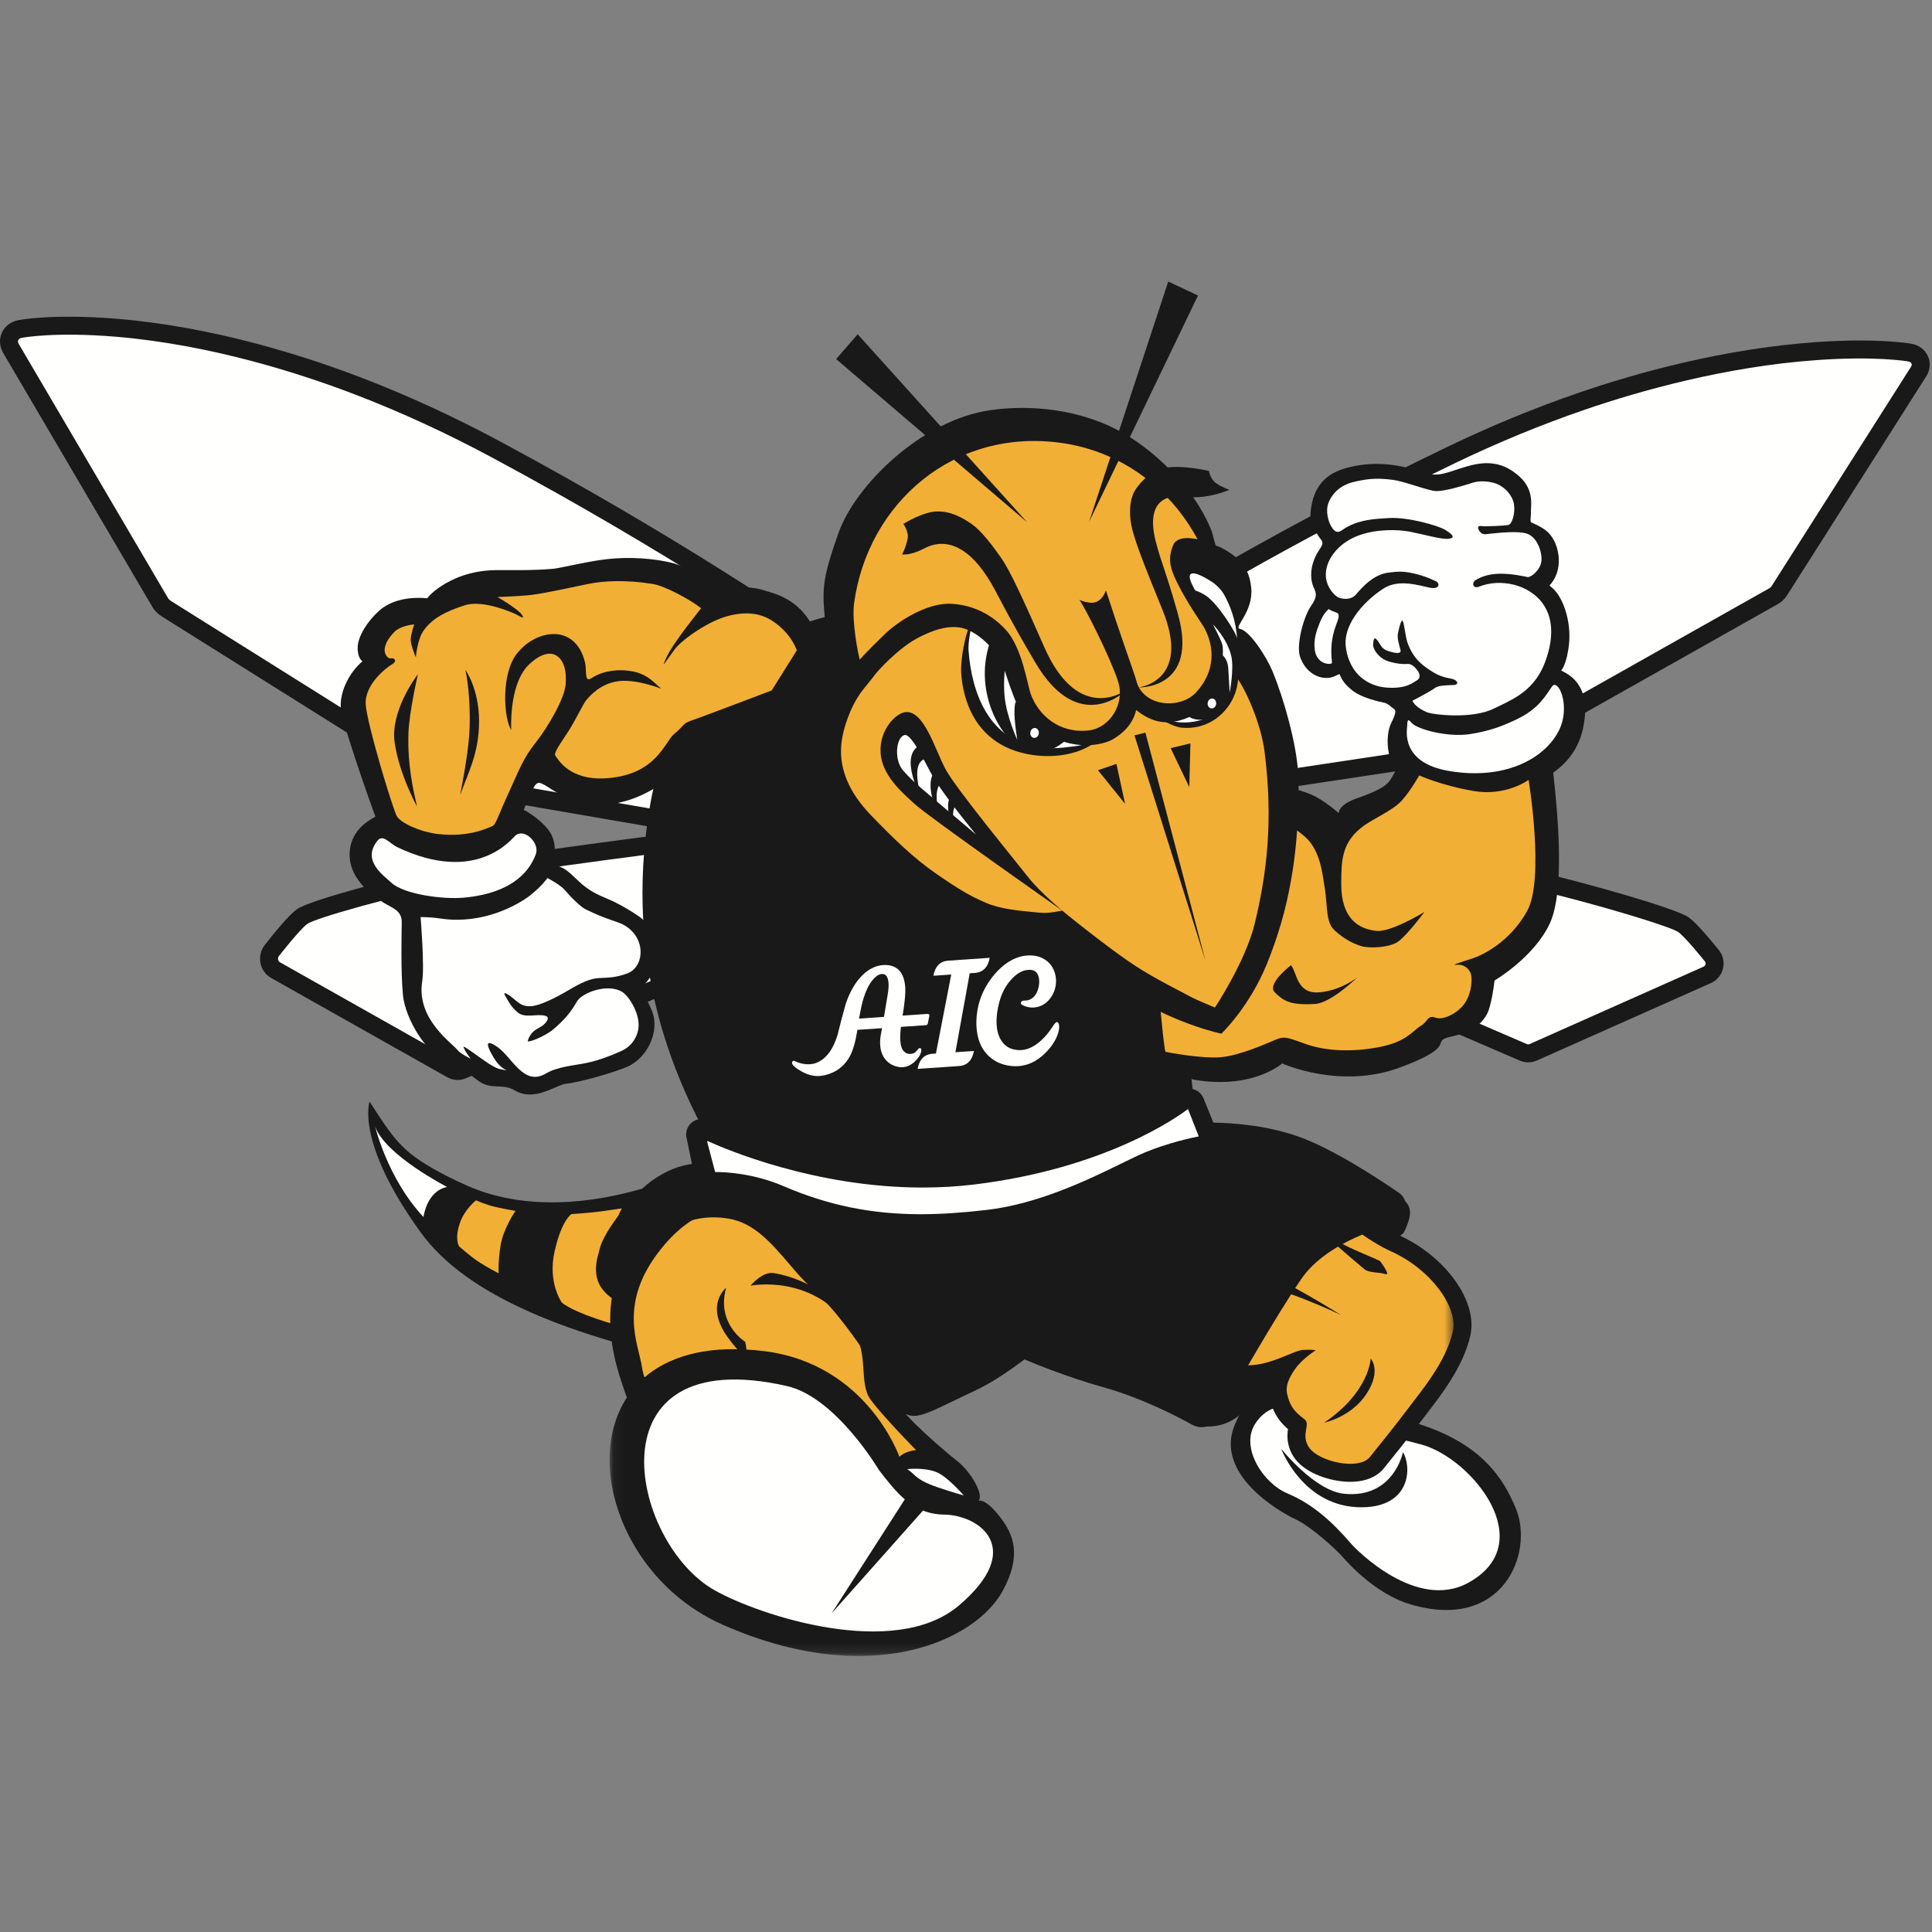 <?xml version="1.0" encoding="UTF-8"?>
<svg width="200px" height="200px" viewBox="0 0 200 200" version="1.1" xmlns="http://www.w3.org/2000/svg" xmlns:xlink="http://www.w3.org/1999/xlink">
    <rect x="0" y="0" width="200" height="200" fill="#808080" stroke="none"/>
    <!-- Generator: Sketch 52 (66869) - http://www.bohemiancoding.com/sketch -->
    <title>american-intl</title>
    <desc>Created with Sketch.</desc>
    <defs>
        <polygon id="path-1" points="0.075 0.113 87.44 0.113 87.44 51.825 0.075 51.825"></polygon>
    </defs>
    <g id="american-intl" stroke="none" stroke-width="1" fill="none" fill-rule="evenodd">
        <g id="american-intl_BGD" transform="translate(0, 15)">
            <g id="american-intl-copy" transform="translate(0, 14)">
                <path d="M73.694,112.419 C58.865,109.342 48.312,105.175 43.528,98.547 C36.752,89.16 38.259,85.035 38.259,85.035 C40.962,89.209 41.662,90.377 46.336,92.784 C46.993,93.122 47.7,93.453 48.468,93.788 C58.007,97.948 73.397,94.659 89.465,80.717 C94.505,76.343 122.679,73.438 122.679,73.438" id="Fill-1" fill="#1A1919"></path>
                <path d="M51.35,95.958 C52.513,96.213 53.365,96.348 53.365,96.348 C53.365,96.348 52.09,98.178 51.817,99.941 C51.535,101.771 51.621,102.813 51.621,102.813 C51.621,102.813 50.441,102.213 49.51,101.598 C48.643,101.025 47.529,100.02 47.529,100.02 C47.529,100.02 47.002,99.27 47.647,97.5 C48.133,96.164 49.274,95.258 49.274,95.258 C49.274,95.258 50.317,95.73 51.35,95.958" id="Fill-2" fill="#F2AF36"></path>
                <path d="M61.861,96.447 C62.635,96.354 64.373,96.09 64.373,96.09 C64.373,96.09 62.639,99.025 63.499,103.357 C64.359,107.688 65.621,108.474 65.621,108.474 C65.621,108.474 64.891,108.598 61.716,107.508 C58.799,106.508 58.153,105.827 58.153,105.827 C58.153,105.827 56.668,103.772 57.419,100.504 C58.169,97.235 59.163,96.682 59.163,96.682 C59.163,96.682 60.763,96.579 61.861,96.447" id="Fill-3" fill="#F2AF36"></path>
                <path d="M74.236,93.007 C75.446,92.445 77.25,91.556 77.468,91.296 C77.468,91.296 75.269,96.44 78.436,103.899 C81.474,111.055 85.644,112.557 85.644,112.557 C83.83,112.569 82.993,112.42 80.374,112.034 C77.22,111.57 75.136,110.859 75.136,110.859 C75.136,110.859 72.626,109.606 70.937,105.58 C67.808,98.128 71.168,94.259 71.168,94.259 C71.168,94.259 73.025,93.569 74.236,93.007" id="Fill-4" fill="#F2AF36"></path>
                <path d="M158.095,80.972 C157.822,80.958 157.567,80.898 157.327,80.795 L111.922,61.206 C111.149,60.871 110.638,60.142 110.587,59.3 L110.369,55.646 C110.33,54.982 110.586,54.342 111.073,53.89 C111.482,53.511 112.014,53.302 112.572,53.302 C112.601,53.302 112.648,53.303 112.678,53.305 C112.743,53.307 112.825,53.315 112.909,53.328 C114.456,53.57 150.819,59.267 158.385,61.041 C164.779,62.54 173.522,65.065 174.79,65.952 C175.562,66.492 176.925,68.098 177.933,69.35 C178.364,69.886 178.522,70.577 178.367,71.245 C178.214,71.915 177.744,72.485 177.113,72.766 L159.096,80.784 C158.813,80.911 158.511,80.975 158.201,80.975 C158.171,80.975 158.125,80.974 158.095,80.972" id="Fill-5" fill="#1A1919"></path>
                <path d="M158.184,79.114 C158.143,79.112 158.103,79.102 158.064,79.086 L112.659,59.497 C112.536,59.444 112.453,59.324 112.444,59.188 L112.227,55.536 C112.22,55.429 112.261,55.326 112.339,55.255 C112.407,55.192 112.497,55.159 112.588,55.163 C112.6,55.164 112.612,55.165 112.625,55.167 C113.002,55.226 150.414,61.083 157.96,62.853 C165.427,64.604 172.953,66.938 173.723,67.477 C174.426,67.968 176.275,70.258 176.483,70.517 C176.553,70.603 176.579,70.717 176.554,70.825 C176.529,70.933 176.456,71.022 176.357,71.066 L158.339,79.084 C158.29,79.106 158.237,79.116 158.184,79.114" id="Fill-6" fill="#FFFFFE"></path>
                <path d="M141.53,67.211 C141.53,67.211 142.426,67.334 143.748,67.585 C145.073,67.827 146.817,68.208 148.522,68.68 C149.374,68.916 150.227,69.143 151.009,69.402 C151.791,69.662 152.5,69.953 153.099,70.22 C154.294,70.756 155.031,71.231 155.031,71.231 C155.344,71.453 155.343,71.453 154.972,71.366 C154.972,71.366 154.143,71.117 152.922,70.677 C152.311,70.456 151.597,70.2 150.834,69.91 C150.071,69.619 149.256,69.294 148.421,69.017 C146.751,68.465 145.033,68.001 143.725,67.695 C142.416,67.398 141.523,67.243 141.523,67.243 C141.009,67.147 141.004,67.135 141.53,67.211" id="Fill-7" fill="#FFFFFE"></path>
                <path d="M148.387,66.862 C148.387,66.862 148.825,66.936 149.48,67.063 C150.137,67.181 151.008,67.353 151.874,67.548 C152.307,67.645 152.747,67.718 153.15,67.821 C153.553,67.924 153.917,68.057 154.225,68.182 C154.532,68.309 154.781,68.437 154.952,68.533 C155.121,68.635 155.217,68.695 155.217,68.695 C155.375,68.826 155.374,68.827 155.17,68.834 C155.17,68.834 155.058,68.821 154.863,68.801 C154.67,68.773 154.397,68.726 154.076,68.649 C153.756,68.57 153.385,68.471 152.996,68.336 C152.607,68.199 152.199,68.026 151.78,67.887 C150.943,67.609 150.095,67.354 149.455,67.172 C148.812,66.999 148.38,66.894 148.38,66.894 C148.13,66.83 148.129,66.819 148.387,66.862" id="Fill-8" fill="#FFFFFE"></path>
                <path d="M47.357,82.797 C46.986,82.795 46.619,82.698 46.296,82.515 L28.066,72.237 C27.476,71.906 27.069,71.323 26.952,70.64 C26.843,70 27.007,69.341 27.402,68.833 C28.484,67.451 29.94,65.688 30.748,65.115 C32.091,64.163 41.195,61.752 47.838,60.391 C55.714,58.778 94.52,54.171 94.912,54.125 C95.005,54.115 95.086,54.109 95.168,54.109 C95.801,54.112 96.4,54.386 96.819,54.86 C97.228,55.324 97.434,55.951 97.381,56.578 L97.018,60.777 C96.944,61.625 96.422,62.352 95.653,62.676 L48.214,82.626 C47.954,82.738 47.665,82.797 47.368,82.797 L47.357,82.797" id="Fill-9" fill="#1A1919"></path>
                <path d="M47.368,80.936 C47.41,80.936 47.452,80.928 47.492,80.911 L94.932,60.96 C95.061,60.906 95.151,60.772 95.164,60.616 L95.526,56.421 C95.537,56.298 95.498,56.177 95.421,56.09 C95.354,56.013 95.262,55.971 95.168,55.971 C95.156,55.971 95.144,55.971 95.131,55.973 C94.741,56.019 56.04,60.611 48.212,62.214 C40.466,63.801 32.636,66.057 31.825,66.633 C31.083,67.159 29.095,69.689 28.87,69.976 C28.796,70.072 28.765,70.201 28.786,70.327 C28.808,70.452 28.879,70.559 28.98,70.616 L47.209,80.894 C47.259,80.922 47.313,80.936 47.368,80.936" id="Fill-10" fill="#FFFFFE"></path>
                <path d="M69.875,67.306 C69.875,67.306 68.377,67.231 66.162,67.316 C63.473,67.407 60.826,67.76 58.169,68.213 C56.74,68.475 55.328,68.799 54.019,69.153 C52.715,69.52 51.524,69.951 50.52,70.359 C48.512,71.174 47.262,71.926 47.262,71.926 C46.724,72.262 46.727,72.265 47.32,72.084 C47.32,72.084 48.659,71.598 50.682,70.895 C51.694,70.545 52.881,70.155 54.165,69.753 C55.446,69.336 56.832,68.944 58.24,68.611 C60.872,68.07 63.497,67.628 66.17,67.446 C68.377,67.306 69.875,67.344 69.875,67.344 C70.741,67.35 70.751,67.338 69.875,67.306" id="Fill-11" fill="#FFFFFE"></path>
                <path d="M64.946,68.182 C64.946,68.182 64.019,68.273 62.65,68.486 C61.279,68.688 59.47,69.027 57.699,69.473 C56.813,69.695 55.927,69.908 55.114,70.162 C54.3,70.415 53.559,70.71 52.933,70.983 C51.684,71.531 50.908,72.036 50.908,72.036 C50.578,72.273 50.579,72.274 50.964,72.196 C50.964,72.196 51.826,71.956 53.098,71.519 C53.735,71.3 54.479,71.046 55.274,70.756 C56.07,70.464 56.92,70.137 57.79,69.867 C59.528,69.327 61.314,68.891 62.67,68.615 C64.028,68.348 64.951,68.22 64.951,68.22 C65.484,68.139 65.489,68.126 64.946,68.182" id="Fill-12" fill="#FFFFFE"></path>
                <path d="M57.907,67.385 C57.907,67.385 57.453,67.446 56.775,67.554 C56.095,67.653 55.192,67.801 54.294,67.975 C53.845,68.061 53.39,68.121 52.971,68.216 C52.554,68.311 52.173,68.444 51.852,68.57 C51.531,68.699 51.271,68.831 51.091,68.932 C50.914,69.041 50.812,69.103 50.812,69.103 C50.646,69.246 50.646,69.247 50.856,69.267 C50.856,69.267 50.971,69.258 51.173,69.245 C51.373,69.225 51.655,69.186 51.987,69.116 C52.32,69.044 52.705,68.952 53.11,68.817 C53.515,68.682 53.942,68.507 54.377,68.371 C55.249,68.1 56.131,67.854 56.797,67.682 C57.464,67.52 57.913,67.422 57.913,67.422 C58.172,67.363 58.173,67.351 57.907,67.385" id="Fill-13" fill="#FFFFFE"></path>
                <g id="Group-17" transform="translate(41.473, 6.003)">
                    <path d="M22.671,58.743 C22.671,58.743 21.245,58.745 19.121,58.868 C16.524,59.006 13.949,59.306 11.371,59.667 C9.972,59.882 8.572,60.094 7.273,60.368 C5.974,60.643 4.777,60.979 3.76,61.299 C1.726,61.939 0.425,62.561 0.425,62.561 C-0.134,62.851 -0.132,62.855 0.476,62.76 C0.476,62.76 1.856,62.467 3.905,61.964 C4.929,61.713 6.125,61.425 7.406,61.104 C8.687,60.782 10.054,60.427 11.438,60.153 C13.994,59.682 16.549,59.273 19.13,59.026 C21.248,58.835 22.671,58.789 22.671,58.789 C23.497,58.75 23.505,58.735 22.671,58.743" id="Fill-14" fill="#FFFFFE"></path>
                    <path d="M45.78,53.44 C45.238,53.44 44.721,53.241 44.323,52.881 L42.436,51.174 C41.883,50.673 41.632,49.909 41.777,49.179 C41.905,48.526 42.343,47.951 42.949,47.65 C43.04,47.604 51.965,43.16 61.521,37.528 C63.996,36.07 66.589,34.49 69.335,32.819 C79.507,26.624 91.013,19.619 108.277,11.297 C112.83,9.101 117.467,7.191 122.06,5.62 C127.896,3.623 136.867,1.1 146.459,0.418 C148.058,0.304 149.608,0.246 151.065,0.246 C154.388,0.246 156.173,0.542 156.365,0.576 C157.169,0.715 157.805,1.19 158.109,1.879 C158.407,2.552 158.34,3.312 157.925,3.964 L143.508,26.648 C143.277,27.011 142.939,27.324 142.529,27.554 L115.542,42.766 C115.271,42.919 114.971,43.028 114.653,43.089 C114.62,43.095 114.584,43.102 114.548,43.107 L46.107,53.415 C45.999,53.432 45.889,53.44 45.78,53.44" id="Fill-16" fill="#1A1919"></path>
                </g>
                <path d="M155.733,47.272 L87.303,57.578 C87.207,57.592 87.113,57.565 87.046,57.505 L85.158,55.797 C85.088,55.733 85.057,55.639 85.075,55.544 C85.094,55.448 85.16,55.364 85.252,55.318 C85.336,55.276 94.354,50.783 103.939,45.134 C106.431,43.665 108.99,42.107 111.797,40.398 C121.706,34.364 133.377,27.258 150.558,18.975 C154.996,16.836 159.566,14.947 164.136,13.384 C169.69,11.483 178.596,8.949 188.064,8.277 C194.153,7.844 197.381,8.388 197.517,8.412 C197.873,8.473 197.998,8.7 197.828,8.968 L183.411,31.653 C183.345,31.756 183.234,31.854 183.09,31.935 L156.101,47.148 C156.005,47.202 155.894,47.241 155.778,47.264 C155.763,47.267 155.748,47.269 155.733,47.272" id="Fill-18" fill="#FFFFFE"></path>
                <g id="Group-22" transform="translate(0, 3.547)">
                    <path d="M145.002,33.26 C145.002,33.26 145.878,32.732 147.222,31.982 C148.56,31.216 150.372,30.232 152.228,29.31 C153.156,28.849 154.073,28.345 154.962,27.942 C155.852,27.541 156.713,27.243 157.461,27.014 C158.956,26.555 160.023,26.453 160.023,26.453 C160.498,26.447 160.497,26.447 160.114,26.737 C160.114,26.737 159.201,27.303 157.779,27.941 C157.067,28.261 156.236,28.619 155.33,28.95 C154.422,29.281 153.438,29.585 152.483,29.962 C150.574,30.717 148.7,31.541 147.313,32.187 C145.932,32.849 145.029,33.319 145.029,33.319 C144.502,33.586 144.487,33.569 145.002,33.26" id="Fill-19" fill="#FFFFFE"></path>
                    <path d="M117.321,61.633 C117.196,61.633 117.071,61.622 116.948,61.601 L46.036,49.372 C45.974,49.362 45.935,49.354 45.897,49.345 C45.578,49.276 45.264,49.149 44.98,48.971 L16.738,31.26 C16.337,31.01 16.008,30.679 15.786,30.303 L0.34,4.01 C-0.056,3.335 -0.109,2.564 0.195,1.893 C0.502,1.218 1.124,0.745 1.904,0.597 C2.094,0.561 3.872,0.237 7.168,0.237 C8.743,0.237 10.424,0.312 12.166,0.458 C22.1,1.291 31.432,4.252 37.512,6.589 C42.292,8.426 47.127,10.654 51.883,13.213 C69.912,22.911 81.963,31.062 92.596,38.253 L92.638,38.282 C95.507,40.222 98.217,42.056 100.803,43.749 C110.807,50.302 120.138,55.485 120.232,55.536 C120.813,55.859 121.218,56.418 121.344,57.07 C121.483,57.775 121.27,58.504 120.773,59.015 L118.866,60.98 C118.465,61.395 117.901,61.633 117.321,61.633" id="Fill-21" fill="#1A1919"></path>
                </g>
                <path d="M46.352,51.086 L117.267,63.315 C117.366,63.331 117.463,63.301 117.53,63.231 L119.439,61.266 C119.51,61.193 119.539,61.083 119.517,60.973 C119.496,60.863 119.425,60.765 119.33,60.712 C119.242,60.663 109.819,55.427 99.783,48.853 C97.174,47.144 94.493,45.331 91.553,43.342 C81.172,36.321 68.948,28.053 51.002,18.399 C46.368,15.906 41.602,13.701 36.845,11.873 C31.063,9.65 21.804,6.68 12.011,5.859 C5.712,5.332 2.392,5.946 2.252,5.972 C1.887,6.042 1.762,6.303 1.945,6.614 L17.388,32.904 C17.458,33.022 17.575,33.136 17.726,33.231 L45.968,50.941 C46.069,51.004 46.185,51.051 46.305,51.077 C46.32,51.08 46.336,51.083 46.352,51.086" id="Fill-23" fill="#FFFFFE"></path>
                <path d="M127.575,101.926 C125.289,95.329 123.673,87.628 122.969,78.878 C122.269,70.148 125.188,60.107 126.02,57.867 C126.851,55.627 98.368,41.538 98.368,41.538 L88.092,34.363 C88.092,34.363 70.321,36.034 67.263,54.542 C65.304,66.398 65.511,86.387 88.842,108.135" id="Fill-24" fill="#1A1919"></path>
                <path d="M91.897,73.934 C91.974,73.484 92.002,73.098 91.98,72.774 C91.933,72.087 91.685,71.774 91.235,71.834 C90.933,71.874 90.622,72.093 90.304,72.488 C89.949,72.927 89.65,73.53 89.407,74.295 C89.267,74.719 89.109,75.435 88.931,76.443 L91.508,76.268 L91.897,73.934 Z M96.203,76.17 L96.06,76.904 C96.031,77.045 95.962,77.118 95.854,77.126 L93.264,77.302 C93.195,77.869 93.173,78.348 93.2,78.741 C93.237,79.281 93.371,79.656 93.602,79.867 C93.792,80.043 94.009,80.121 94.255,80.104 C94.55,80.084 94.775,79.963 94.932,79.739 C95.089,79.517 95.216,79.446 95.31,79.529 C95.382,79.574 95.395,79.696 95.35,79.897 C95.273,80.217 95.063,80.542 94.721,80.871 C94.332,81.243 93.912,81.444 93.46,81.474 C93.342,81.483 93.229,81.481 93.119,81.468 C92.532,81.38 92.061,81.136 91.709,80.736 C91.356,80.336 91.158,79.817 91.115,79.179 C91.092,78.835 91.116,78.469 91.188,78.08 L91.307,77.435 L88.76,77.609 C88.573,78.785 88.319,79.685 87.997,80.308 C87.524,81.198 86.822,81.814 85.888,82.153 C85.523,82.286 85.163,82.365 84.81,82.389 C84.181,82.432 83.518,82.243 82.819,81.822 C82.119,81.402 81.861,81.086 82.044,80.877 C82.078,80.795 82.167,80.789 82.309,80.859 C82.829,81.099 83.353,81.202 83.883,81.165 C84.099,81.151 84.298,81.108 84.481,81.036 C85.5,80.641 86.242,79.669 86.709,78.118 C86.884,77.376 87.163,76.318 87.542,74.94 C87.968,73.668 88.547,72.673 89.277,71.952 C89.979,71.273 90.73,70.921 91.527,70.897 C92.876,70.864 93.604,71.643 93.713,73.234 C93.75,73.783 93.668,74.686 93.468,75.942 L93.437,76.136 L95.982,75.963 C96.158,75.951 96.232,76.02 96.203,76.17 Z" id="Fill-25" fill="#FFFFFE"></path>
                <path d="M109.234,71.847 C109.276,72.022 109.303,72.197 109.315,72.374 C109.354,72.944 109.228,73.489 108.938,74.012 C108.665,74.494 108.314,74.844 107.885,75.06 C107.628,75.196 107.348,75.274 107.044,75.295 C106.71,75.318 106.391,75.271 106.087,75.153 C105.823,75.053 105.689,74.958 105.683,74.87 C105.67,74.674 105.811,74.575 106.107,74.575 C106.315,74.59 106.532,74.531 106.761,74.397 C107.063,74.209 107.28,73.926 107.412,73.547 C107.545,73.168 107.599,72.816 107.577,72.493 C107.523,71.697 107.133,71.335 106.408,71.403 C105.8,71.455 105.212,71.8 104.645,72.441 C103.976,73.186 103.529,74.159 103.305,75.357 C103.181,75.997 103.137,76.577 103.172,77.097 C103.223,77.853 103.432,78.46 103.799,78.918 C104.1,79.292 104.472,79.529 104.912,79.626 C105.193,79.695 105.471,79.722 105.746,79.703 C106.424,79.656 107.101,79.325 107.778,78.706 C108.215,78.312 108.602,77.846 108.941,77.31 C109.173,76.95 109.334,76.781 109.424,76.804 C109.554,76.835 109.628,76.973 109.644,77.218 C109.663,77.484 109.596,77.813 109.446,78.208 C109.202,78.836 108.785,79.441 108.193,80.025 C107.353,80.851 106.427,81.298 105.416,81.367 C105.189,81.383 104.958,81.378 104.72,81.356 C103.676,81.249 102.831,80.848 102.182,80.153 C101.533,79.457 101.169,78.526 101.089,77.357 C101.063,76.974 101.07,76.57 101.11,76.143 C101.248,74.694 101.775,73.376 102.69,72.189 C103.506,71.138 104.395,70.446 105.359,70.114 C105.687,70.003 106.017,69.936 106.351,69.913 C107.029,69.867 107.614,69.995 108.108,70.297 C108.674,70.633 109.049,71.15 109.234,71.847" id="Fill-26" fill="#FFFFFE"></path>
                <path d="M99.569,70.351 L99.411,70.362 L98.173,70.446 C97.325,70.504 96.808,71.025 96.623,72.01 L98.472,71.884 L96.887,80.062 L96.54,80.086 C95.692,80.143 95.175,80.665 94.99,81.649 L97.877,81.453 L98.035,81.443 L99.274,81.357 C100.122,81.3 100.639,80.779 100.824,79.794 L98.905,79.925 L100.385,71.753 L100.906,71.718 C101.754,71.661 102.271,71.139 102.456,70.154 L99.569,70.351" id="Fill-27" fill="#FFFFFE"></path>
                <path d="M136.951,115.666 C139.653,117.174 144.24,117.544 147.063,118.471 C153.377,120.542 155.642,124.019 156.938,127.202 C158.792,131.754 155.608,139.916 146.025,137.086 C142.144,135.939 139.248,132.447 138.76,131.924 C138.272,131.402 135.788,129.053 134.088,128.261 C132.387,127.47 125.655,123.571 127.841,118.444 C129.668,114.159 132.036,112.925 136.951,115.666" id="Fill-28" fill="#1A1919"></path>
                <path d="M141.008,127.033 C146.117,126.984 146.136,122.781 145.235,121.325 C145.235,121.325 144.286,126.14 139.156,125.635 C136.075,125.332 132.623,120.97 132.623,120.97 C132.623,120.97 134.905,127.092 141.008,127.033 M139.275,118.663 C141.039,119.359 143.609,119.547 147.189,120.55 C152.383,122.007 159.464,130.721 152.013,134.838 C146.618,137.819 140.345,131.365 139.88,130.821 C137.859,128.464 135.839,126.679 133.28,125.601 C130.719,124.523 128.397,120.84 129.912,118.427 C132.522,114.268 138.163,118.226 139.275,118.663" id="Fill-29" fill="#FFFFFE"></path>
                <path d="M118.956,80.983 C120.071,81.423 122.161,83.026 126.365,83.011 C130.567,82.996 132.735,81.089 132.735,81.089 C132.735,81.089 138.733,83.82 144.956,81.495 C151.179,79.169 147.869,78.831 150.22,78.309 C152.57,77.788 153.329,76.959 153.872,76.089 C154.415,75.218 154.714,72.501 154.714,72.501 C154.714,72.501 158.77,70.133 160.421,66.626 C162.072,63.12 161.201,54.654 160.765,50.784 C160.626,49.557 160.427,51.028 158.928,51.414 C157.429,51.8 155.865,53.298 153.813,53.053 C151.76,52.807 149.19,52.912 147.088,51.757 C144.985,50.601 144.524,50.663 144.524,50.663 C144.524,50.663 144.153,51.416 143.846,51.844 C143.404,52.461 142.364,52.977 140.421,53.659 C138.491,54.337 138.59,55.181 138.59,55.181 C138.59,55.181 137.043,53.793 135.702,53.237 C132.994,52.115 128.889,51.624 126.249,52.09 C123.609,52.556 123.076,52.604 123.076,52.604 L118.956,80.983" id="Fill-30" fill="#1A1919"></path>
                <path d="M155.061,53.319 C159.555,52.31 162.989,50.326 163.847,46.513 C164.826,42.166 162.691,40.945 161.618,40.414 C161.618,40.414 162.235,39.745 162.435,37.534 C162.637,35.323 161.834,32.768 160.611,31.79 C160.355,31.585 160.42,31.579 160.42,31.579 C160.42,31.579 161.585,30.513 161.332,28.471 C161.184,27.274 160.665,26.507 160.234,26.091 C159.676,25.553 158.611,25.128 158.528,25.088 C158.353,25.006 158.502,24.514 158.48,23.972 C158.458,23.432 158.867,21.747 157.306,20.341 C155.744,18.934 154.119,18.633 151.945,19.256 C149.771,19.88 148.98,20.451 147.424,19.918 C143.877,18.703 141.269,18.91 139.283,19.473 C136.645,20.22 135.868,22.034 135.669,24.039 C135.564,25.092 136.325,26.318 136.751,26.859 C137.122,27.33 136.702,27.634 136.324,28.33 C135.608,29.647 135.656,30.782 135.869,31.487 C136.081,32.191 136.581,32.494 135.756,33.662 C134.93,34.83 134.191,37.734 134.563,38.925 C134.992,40.304 136.171,41.269 137.485,41.175 C138.268,41.118 138.608,40.646 138.698,40.851 C139.05,41.645 139.325,41.904 139.914,42.412 C140.848,43.216 142.754,43.64 143.241,43.734 C143.729,43.828 143.981,44.185 144.297,44.387 C144.464,44.495 144.604,44.704 144.015,45.852 C143.337,47.169 143.38,50.847 146.041,52.255 C149.797,54.243 155.061,53.319 155.061,53.319" id="Fill-31" fill="#1A1919"></path>
                <path d="M145.671,46.134 C145.665,46.53 144.911,49.968 150.05,50.821 C155.646,51.749 159.726,49.649 161.287,46.8 C162.705,44.213 161.309,41.151 160.662,42.067 C160.009,42.991 159.312,44.364 156.999,45.468 C155.484,46.191 154.162,46.689 152.151,46.996 C149.833,47.349 146.728,46.488 146.151,45.852 C145.867,45.539 145.685,45.286 145.671,46.134" id="Fill-32" fill="#FFFFFE"></path>
                <path d="M146.222,43.54 C146.275,43.756 146.679,44.284 147.693,44.724 C148.294,44.985 152.367,45.472 154.632,44.359 C156.896,43.246 159.407,42.354 160.374,38.112 C161.383,33.686 158.497,31.813 156.266,31.435 C154.945,31.211 153.88,31.427 153.111,31.73 C152.438,31.996 152.355,31.295 152.721,31.074 C153.269,30.744 153.977,30.422 155.208,30.392 C156.484,30.361 157.849,30.682 158.138,30.738 C158.428,30.794 159.476,30.064 159.574,29.033 C159.641,28.342 159.262,26.76 158.19,26.291 C157.307,25.905 155.126,26.175 154.567,26.218 C154.009,26.26 153.679,26.378 153.409,26.226 C153.138,26.074 152.719,25.394 153.306,25.457 C153.894,25.52 155.713,25.42 156.127,25.351 C156.54,25.28 156.876,24.106 156.725,23.196 C156.573,22.292 155.834,21.462 154.955,21.092 C154.647,20.963 153.493,20.636 152.427,20.98 C151.36,21.325 149.547,21.851 148.699,21.837 C147.852,21.824 145.52,20.857 144.204,20.677 C142.316,20.419 141.247,20.637 140.165,20.885 C138.524,21.262 137.784,22.339 137.508,23.092 C137.209,23.904 137.5,24.984 137.808,25.487 C138.03,25.847 138.326,26.313 138.925,25.885 C140.548,24.723 142.551,24.709 143.817,24.628 C145.708,24.507 148.867,25.401 149.583,25.839 C150.298,26.277 150.725,26.659 150.004,26.77 C149.282,26.881 147.295,26.298 145.993,26.047 C144.692,25.796 142.498,25.755 140.671,26.421 C138.789,27.109 137.518,28.549 137.282,30.036 C137.042,31.539 138.085,32.573 138.444,32.792 C138.801,33.01 139.814,33.205 140.396,32.518 C140.979,31.831 142.158,30.456 143.779,30.27 C144.674,30.168 145.213,30.097 146.409,30.377 C147.618,30.661 148.145,30.962 148.61,31.151 C149.072,31.341 149.086,32.043 148.027,31.839 C146.966,31.634 144.858,30.903 143.266,31.896 C141.674,32.889 138.943,35.388 139.328,38.062 C139.712,40.736 141.56,42.042 143.583,42.182 C145.606,42.322 146.285,41.653 146.678,41.428 C147.072,41.205 146.977,40.798 146.834,40.564 C146.544,40.09 146.118,39.671 145.655,39.731 C145.193,39.792 143.825,39.629 143.158,39.2 C142.574,38.825 142.111,38.148 142.146,37.705 C142.182,37.262 142.219,36.867 142.538,37.231 C142.906,37.652 142.963,38.138 143.619,38.364 C144.276,38.591 145.09,38.772 144.981,38.302 C144.872,37.831 144.581,37.073 144.737,36.455 C144.845,36.025 144.904,35.587 145.114,35.277 C145.324,34.968 145.462,36.851 145.688,37.488 C146.287,39.178 147.211,39.831 148.053,40.393 C149.131,41.113 149.733,41.138 150.356,41.287 C150.881,41.414 151.091,41.879 150.484,41.912 C149.878,41.945 148.935,41.914 148.523,42.234 C148.112,42.554 146.222,43.54 146.222,43.54" id="Fill-33" fill="#FFFFFE"></path>
                <path d="M137.875,39.632 C137.838,39.826 136.34,39.854 136.112,38.31 C135.945,37.181 136.302,36.254 136.637,35.419 C137.037,34.426 137.552,34.044 137.552,34.044 C137.722,34.202 138.122,34.33 138.378,34.429 C138.747,34.572 138.548,35.07 138.305,35.715 C137.742,37.207 137.814,38.395 137.826,38.847 C137.837,39.208 137.903,39.487 137.875,39.632" id="Fill-34" fill="#FFFFFE"></path>
                <path d="M131.976,73.743 C132.863,74.589 133.516,75.09 136.156,74.926 C137.8,74.824 140.508,72.179 140.508,72.179 C140.508,72.179 138.785,73.569 136.505,73.729 C134.225,73.889 134.257,71.633 133.646,70.915 C133.646,70.915 131.071,72.881 131.976,73.743 M158.242,51.732 C158.242,51.732 159.926,61.994 158.086,65.314 C156.246,68.634 153.295,69.94 152.416,70.22 C151.537,70.502 150.06,70.967 150.753,70.875 C151.445,70.783 152.112,71.212 152.283,71.882 C152.385,72.282 152.408,73.621 151.69,74.768 C151.04,75.805 149.45,76.661 148.61,76.35 C147.771,76.037 147.819,76.759 147.099,77.183 C146.218,77.703 145.652,78.854 142.695,79.41 C139.738,79.964 137.116,79.759 135.219,79.093 C133.322,78.428 133.025,78.22 132.046,78.632 C131.067,79.042 128.274,80.305 126.296,80.448 C124.318,80.592 121.028,79.958 120.667,79.888 C120.305,79.819 118.405,53.879 118.405,53.879 C118.405,53.879 125.262,53.325 128.171,54.186 C131.079,55.046 133.542,56.234 135.141,57.668 C136.739,59.101 136.917,61.721 137.067,62.5 C137.217,63.279 137.25,63.885 137.375,65.184 C137.5,66.483 137.748,66.944 138.228,67.374 C139.079,68.136 139.934,68.64 140.925,68.943 C141.782,69.206 143.965,69.098 144.814,68.418 C145.834,67.602 147.458,65.403 147.458,65.403 C147.458,65.403 144.004,67.534 142.467,67.366 C140.668,67.169 138.814,66.13 138.844,62.43 C138.862,59.996 138.886,58.126 141.235,56.441 C142.166,55.774 144.242,54.846 145.102,53.887 C146.026,52.857 146.918,51.274 146.918,51.274 C146.918,51.274 149.229,52.32 152.569,52.888 C155.91,53.457 158.242,51.732 158.242,51.732" id="Fill-35" fill="#F2AF36"></path>
                <path d="M84.423,36.447 C83.587,34.561 82.251,33.029 79.693,32.292 C78.748,32.019 77.402,31.438 75.353,32.243 C75.353,32.243 71.732,29.723 69.266,29.195 C66.619,28.628 64.055,28.686 62.108,28.977 C60.139,29.273 57.886,29.829 57.265,29.882 C54.902,30.082 52.88,29.998 51.276,30.021 C48.682,30.059 46.827,30.926 45.713,31.648 C44.598,32.371 44.227,32.937 44.227,32.937 C42.24,32.741 40.394,33.173 39.21,34.257 C38.026,35.342 37.062,36.843 37.026,37.999 C36.991,39.155 37.521,39.456 37.521,39.456 C36.085,40.68 35.002,42.859 35.325,44.684 C35.649,46.508 39.209,56.831 39.625,57.399 C40.041,57.966 41.767,60.099 45.484,59.878 C49.201,59.657 52.869,58.527 53.131,57.752 C53.393,56.978 54.647,53.582 55.16,52.669 C55.674,51.755 55.798,51.892 57.169,52.756 C58.54,53.62 62.723,56.038 68.502,52.128 C74.798,47.867 82.996,38.797 82.996,38.797 L84.423,36.447" id="Fill-36" fill="#1A1919"></path>
                <path d="M41.679,54.72 C40.653,54.785 36.853,55.627 36.268,58.664 C35.647,61.887 38.89,63.933 39.761,64.475 C40.631,65.018 41.6,65.242 41.587,66.477 C41.575,67.712 41.478,71.518 41.712,74.001 C41.946,76.483 44.22,80.21 46.322,80.951 C47.727,81.447 48.865,82.416 49.523,82.893 C50.889,83.884 51.973,83.091 53.306,83.885 C55.359,85.105 57.584,83.285 58.616,83.183 C60.026,83.045 63.785,81.962 65.038,81.384 C66.931,80.511 68.299,77.888 67.541,75.792 C66.782,73.695 65.828,73.587 66.533,73.047 C67.236,72.508 68.166,70.987 67.975,69.65 C67.735,67.987 67.209,66.615 66.186,65.893 C65.326,65.286 63.945,64.486 62.938,64.067 C61.932,63.648 60.961,63.236 59.885,62.204 C58.809,61.172 58.553,60.959 57.889,60.694 C57.401,60.5 57.246,60.333 57.246,60.333 C57.412,59.973 57.706,58.334 56.925,57.134 C56.144,55.933 53.135,53.253 48.255,53.475 C43.375,53.697 41.679,54.72 41.679,54.72" id="Fill-37" fill="#1A1919"></path>
                <path d="M48.177,40.344 C48.497,41.677 48.738,44.634 48.581,47.001 C48.421,49.405 47.629,53.315 47.629,53.315 C48.474,50.944 49.601,48.97 49.593,45.624 C49.584,42.278 48.177,40.344 48.177,40.344 M43.259,40.813 C42.934,41.2 40.407,44.713 40.852,47.849 C41.326,51.175 43.172,54.495 43.172,54.495 C42.794,52.823 42.18,50.305 42.281,46.924 C42.346,44.756 43.259,40.813 43.259,40.813 M82.487,38.324 L79.887,42.473 C79.887,42.473 72.44,45.312 71.561,45.593 C70.682,45.873 70.771,46.19 69.795,46.977 C68.818,47.764 67.985,51.186 62.837,51.561 C58.881,51.849 57.753,49.531 57.506,49.258 C57.258,48.986 57.959,48.071 58.817,46.736 C59.674,45.401 60.342,43.88 60.729,43.43 C61.116,42.979 62.193,41.757 64.022,41.515 C65.87,41.271 68.447,42.293 68.447,42.293 L67.808,41.72 C67.169,41.146 66.422,40.575 64.983,40.425 C63.291,40.249 62.009,40.676 61.233,41.202 C60.457,41.727 60.768,40.418 60.553,39.546 C59.542,35.451 55.406,36.154 53.46,38.729 C51.883,40.815 52.119,45.295 52.923,46.575 C52.923,46.575 52.656,42.124 54.566,39.992 C54.713,39.828 56.326,38.132 57.563,38.845 C58.351,39.3 58.685,40.411 58.551,41.885 C58.417,43.36 56.733,46.259 55.445,47.886 C54.157,49.513 53.802,50.569 52.637,53.12 C51.47,55.67 51.331,56.393 50.927,56.54 C50.524,56.687 48.523,57.727 45.3,57.331 C43.377,57.094 41.474,56.168 41.079,55.492 C40.685,54.816 37.99,45.971 37.859,43.922 C37.73,41.872 39.966,40.128 40.556,39.792 C41.146,39.456 40.869,39.077 40.479,39.152 C40.089,39.227 39.734,38.608 39.832,38.102 C39.929,37.596 40.142,37.137 40.802,36.439 C41.462,35.741 42.88,35.64 42.88,35.64 C42.88,35.64 42.556,36.553 42.516,37.144 C42.476,37.737 43.049,39.047 43.049,39.047 C43.049,39.047 43.178,37.19 43.896,36.211 C44.812,34.962 46.222,34.259 48.139,33.654 C50.055,33.048 53.156,34.471 53.431,34.599 C53.707,34.727 54.432,35.241 54.024,34.638 C53.615,34.034 51.503,32.802 51.503,32.802 C51.503,32.802 53.163,32.747 54.535,32.637 C55.906,32.526 58.597,31.92 60.862,31.456 C62.443,31.132 64.7,30.996 67.563,31.448 C68.891,31.657 71.604,33.176 72.578,33.964 C72.578,33.964 70.931,36.022 69.887,37.545 C68.844,39.069 68.705,39.793 68.705,39.793 C68.705,39.793 69.247,39.041 69.851,38.213 C70.475,37.352 72.513,35.923 74.071,35.228 C75.362,34.651 77.777,33.966 79.75,35.147 C80.53,35.614 81.839,36.624 82.487,38.324" id="Fill-38" fill="#F2AF36"></path>
                <path d="M41.136,58.703 C40.332,58.321 39.656,57.324 39.094,58.009 C37.395,60.081 39.707,61.618 40.504,62.368 C41.805,63.594 45.877,64.12 48.004,63.926 C53.373,63.436 54.941,60.876 55.476,59.404 C55.881,58.285 54.308,56.705 53.369,57.486 C52.967,57.821 49.381,62.616 41.136,58.703" id="Fill-39" fill="#FFFFFE"></path>
                <path d="M43.54,65.941 C43.54,65.941 43.961,71.02 43.707,72.598 C43.08,76.502 46.804,78.969 47.363,79.702 C47.659,80.089 48.717,80.588 48.717,80.588 C48.717,80.588 48.128,79.78 48.114,79.697 C48.077,79.479 47.575,78.993 48.765,79.822 C49.955,80.652 51.059,81.539 51.782,81.679 L52.505,81.818 C52.505,81.818 51.796,81.606 51.167,80.585 C50.539,79.564 49.953,78.326 51.477,79.37 C53,80.414 54.206,83.495 56.493,82.136 C57.726,81.404 59.551,81.284 60.678,81.044 C62.034,80.755 63.187,80.305 64.29,79.815 C65.644,79.213 65.982,78.041 66.066,77.607 C66.366,76.051 65.112,74.119 64.421,73.69 C62.902,72.747 60.244,73.774 59.734,74.662 C59.113,75.742 58.433,76.611 57.126,77.683 C57.126,77.683 56.546,78.097 55.971,78.361 C55.533,78.562 54.947,78.825 54.636,78.804 C54.636,78.804 54.618,78.588 54.949,78.089 C55.324,77.523 55.984,77.383 56.333,77.034 C56.577,76.79 56.993,76.292 56.422,76.148 C55.535,75.924 54.32,76.439 53.589,75.802 C52.94,75.237 52.72,74.819 52.524,74.472 C52.328,74.124 51.892,73.531 52.594,73.961 C53.489,74.508 53.812,75.295 55.115,75.147 C55.896,75.057 57.334,74.399 58.773,73.551 C60.211,72.703 61.089,72.298 61.999,72.249 C62.908,72.198 63.723,72.227 64.942,71.766 C66.91,71.021 66.915,67.496 63.937,66.473 C62.025,65.814 61.698,65.641 60.712,65.175 C60.205,64.937 59.782,64.486 59.495,64.228 C59.015,63.798 58.813,63.494 58.375,63.037 C57.862,62.506 56.669,61.897 56.669,61.897 C56.669,61.897 56.107,62.738 54.814,63.739 C53.702,64.6 50.058,66.755 45.587,66.085 C44.421,65.911 43.54,65.941 43.54,65.941" id="Fill-40" fill="#FFFFFE"></path>
                <path d="M125.881,27.491 C125.698,27.194 125.583,26.323 125.358,25.797 C125.191,25.407 124.348,23.23 122.096,20.69 C121.315,19.809 118.356,16.47 114.03,14.748 C110.224,13.234 106.098,12.95 102.512,13.462 C95.435,14.471 88.548,21.198 86.783,26.215 C85.236,30.611 85.096,31.798 85.362,34.742 C85.539,36.699 86.366,38.249 87.054,39.731 C87.743,41.214 87.692,40.86 87.692,40.86 C87.563,41.437 85.586,43.05 84.806,46.707 C84.108,49.981 84.107,52.335 86.548,55.668 C88.212,57.942 94.476,63.598 97.84,65.448 C100.198,66.746 102.64,67.298 105.009,67.723 C106.485,67.988 108.843,67.953 108.843,67.953 C108.843,67.953 109.878,69.094 111.173,70.107 C112.202,70.911 114.163,72.153 115.657,73.176 C121.148,76.935 126.441,78.005 126.441,78.005 C126.441,78.005 129.35,75.233 131.152,70.773 C132.769,66.774 133.386,63.802 133.83,61.032 C134.18,58.85 134.574,54.543 134.374,50.948 C134.213,48.029 132.933,43.415 131.744,40.526 C131.117,39.001 129.389,36.3 128.34,36.094 C127.658,35.959 129.785,34.341 129.523,31.82 C129.314,29.822 128.411,28.917 127.065,28.063 C126.268,27.557 125.881,27.491 125.881,27.491" id="Fill-41" fill="#1A1919"></path>
                <path d="M126.06,38.617 C127.49,28.221 120.367,18.389 109.985,16.868 C98.812,15.233 89.841,23.043 88.415,33.439 C88.154,35.336 88.86,38.853 89.001,39.269 L89.142,39.684 C89.142,39.684 89.271,39.572 90.341,38.622 C91.357,37.722 91.294,39.496 91.012,40.139 C90.705,40.841 89.578,42.012 88.973,42.895 C88.131,44.125 87.197,46.355 87.075,48.321 C86.942,50.463 87.725,52.87 90.155,55.384 C92.509,57.822 94.537,59.791 96.802,61.366 C99.381,63.158 100.415,63.746 102.099,64.473 C103.531,65.091 105.471,65.271 106.816,65.407 C108.244,65.55 108.422,65.552 109.967,65.267 C109.967,65.267 96.167,55.59 94.675,54.222 C93.531,53.172 91.585,51.517 91.22,49.435 C90.769,46.858 92.589,44.905 93.664,44.729 C95.641,44.407 96.796,48.629 97.903,50.664 C99.01,52.7 105.072,60.062 106.421,61.785 C107.77,63.506 110.266,65.535 111.249,66.314 C112.232,67.093 115.54,69.704 117.589,71.026 C119.637,72.349 122.143,73.585 123.25,74.183 C123.948,74.56 125.772,75.298 125.772,75.298 C125.772,75.298 128.942,70.53 129.892,66.598 C131.157,61.371 131.809,55.91 130.904,48.798 C130.53,45.856 128.855,42.074 127.829,40.892 C126.802,39.71 126.002,39.402 126.002,39.402 L126.06,38.617" id="Fill-42" fill="#F2AF36"></path>
                <path d="M101.041,57.389 C101.041,57.389 98.667,54.558 96.878,51.898 C96.108,50.752 94.42,46.803 93.599,47.099 C92.731,47.412 92.536,49.733 93.523,50.805 C94.741,52.13 94.778,52.106 101.041,57.389" id="Fill-43" fill="#FFFFFE"></path>
                <path d="M95.24,48.142 C92.978,49.268 95.392,53.614 95.392,53.614 C95.392,53.614 94.782,51.734 94.992,50.574 C95.201,49.413 96.132,49.491 96.132,49.491 L95.24,48.142" id="Fill-44" fill="#1A1919"></path>
                <path d="M97.259,50.452 C95.112,51.593 97.363,55.918 97.363,55.918 C97.363,55.918 96.801,54.043 97.008,52.883 C97.214,51.722 98.095,51.794 98.095,51.794 L97.259,50.452" id="Fill-45" fill="#1A1919"></path>
                <path d="M98.715,53.138 C97.222,54.215 99.109,57.533 99.109,57.533 C99.109,57.533 98.591,56.064 98.674,55.115 C98.756,54.164 99.399,54.157 99.399,54.157 L98.715,53.138" id="Fill-46" fill="#1A1919"></path>
                <polyline id="Fill-47" fill="#1A1919" points="118.573 46.846 124.805 70.505 117.441 47.122 118.573 46.846"></polyline>
                <polyline id="Fill-48" fill="#1A1919" points="113.659 50.732 115.572 50.08 116.468 54.215 113.659 50.732"></polyline>
                <polyline id="Fill-49" fill="#1A1919" points="121.182 48.445 123.233 47.958 123.114 52.48 121.182 48.445"></polyline>
                <path d="M113.004,47.885 C113.004,47.885 111.439,48.81 110.46,48.724 C109.48,48.639 106.483,49.168 104.232,47.521 C101.981,45.873 99.877,41.718 99.844,40.871 C99.813,40.025 100.074,36.679 100.177,36.295 C100.278,35.913 101.322,36.615 101.845,37.132 C102.369,37.65 103.257,38.764 103.552,39.498 C103.847,40.232 105.019,42.525 105.454,43.328 C105.888,44.131 106.457,45.398 107.739,46.169 C109.02,46.94 110.461,47.634 111.01,47.61 C111.558,47.587 112.593,47.63 112.593,47.63 L113.004,47.885" id="Fill-50" fill="#FFFFFE"></path>
                <path d="M113.444,33.326 C114.228,33.038 114.48,32.106 114.48,32.106 C117.392,41.017 117.808,41.41 117.815,42.625 C117.827,44.791 117.237,46.286 115.289,47.48 C113.645,48.488 108.063,49.212 104.772,42.874 C103.924,41.241 103.553,39.321 102.716,38.194 C102.171,37.462 100.634,36.057 99.149,35.931 C97.753,35.814 96.577,36.276 95.3,36.889 C92.953,38.016 90.666,40.721 90.666,40.721 C90.666,40.721 88.381,40.175 88.846,39.495 C89.263,38.887 91.318,36.924 91.491,36.75 C92.75,35.476 95.901,33.329 98.552,33.508 C100.863,33.664 102.716,34.671 104.128,36.207 C105.81,38.037 106.348,41.865 106.707,42.855 C107.506,45.058 109.689,46.978 112.733,46.609 C114.887,46.347 116.494,43.855 115.737,41.521 C114.942,39.068 112.296,33.837 111.73,33.09 C111.73,33.09 112.762,33.578 113.444,33.326" id="Fill-51" fill="#1A1919"></path>
                <path d="M114.37,47.317 C114.37,47.317 112.731,48.318 111.933,48.642 C110.726,49.132 108.584,49.575 106.049,48.997 C100.848,47.811 99.688,43.299 99.51,40.776 C99.389,39.049 100.022,36.609 100.238,36.119 C100.454,35.628 100.483,36.226 100.483,36.226 C100.483,36.226 100.205,37.526 100.265,38.352 C100.575,42.633 102.341,47.855 107.924,48.425 C109.299,48.566 110.989,48.277 111.521,48.214 C112.34,48.115 114.37,47.317 114.37,47.317" id="Fill-52" fill="#1A1919"></path>
                <path d="M110.523,47.544 C109.723,47.954 109.062,49.148 106.308,48.649 C104.035,48.237 100.605,42.908 102.492,37.469 C102.492,37.469 106.205,43.629 107.008,44.632 C108.88,46.967 110.523,47.544 110.523,47.544" id="Fill-53" fill="#1A1919"></path>
                <path d="M125.893,39.833 C125.541,40.489 124.413,42.443 123.922,43.353 C122.844,45.346 120.489,44.88 120.72,45.551 C120.839,45.895 121.722,45.834 122.535,45.875 C124.675,45.984 125.448,45.495 126.723,43.255 C129.289,38.108 127.656,34.052 126.499,32.186 C125.617,30.763 124.416,30.214 123.914,29.897 C123.109,29.266 122.565,29.352 122.434,29.582 C121.944,30.443 121.804,29.569 121.756,30.455 C121.709,31.341 122.956,32.813 123.406,33.321 C123.857,33.829 125.095,35.635 125.526,36.288 C125.571,36.357 126.245,39.177 125.893,39.833" id="Fill-54" fill="#FFFFFE"></path>
                <path d="M125.522,34.191 C129.386,40.648 124.753,44.559 122.979,45.287 C120.866,46.156 119.249,45.829 117.568,44.461 C116.906,43.922 116.886,41.209 117.191,40.68 C117.349,40.404 117.479,41.336 117.843,42.058 C118.949,44.249 122.302,44.294 123.784,42.71 C125.878,40.47 125.751,37.895 124.591,35.86 C124.41,35.541 122.887,33.409 121.841,31.281 C121.057,29.686 120.9,28.749 121.455,27.413 C121.939,26.249 124.248,26.776 124.848,27.163 C125.872,27.825 126.467,28.179 127.114,28.342 C127.761,28.506 128.279,31.308 128.07,31.844 C127.812,32.505 127.335,33.486 127.12,33.07 C126.841,32.53 126.051,31.619 125.51,31.268 C123.393,29.9 122.697,30.102 123.455,31.618 C124.293,33.296 125.522,34.191 125.522,34.191" id="Fill-55" fill="#1A1919"></path>
                <path d="M124.835,32.663 C126.026,33.45 127.927,36.389 128.114,37.195 C128.3,38.001 128.379,41.216 127.936,42.27 C127.494,43.324 126.602,44.61 125.826,45.089 C124.351,46.002 122.262,45.243 123.157,44.598 C123.537,44.323 124.596,42.777 124.777,42.542 C124.958,42.306 125.686,41.068 125.746,40.63 C125.807,40.193 125.778,37.698 125.782,37.402 C125.785,37.105 123.563,33.772 123.371,32.498 C123.235,31.595 124.835,32.663 124.835,32.663" id="Fill-56" fill="#1A1919"></path>
                <path d="M127.984,40.034 C128.238,44.306 124.825,46.066 121.919,45.754 C121.456,45.704 120.12,45.405 120.12,45.405 C120.12,45.405 121.392,46.25 122.36,46.334 C124.796,46.546 126.765,45.164 127.667,43.236 C128.527,41.397 127.984,40.034 127.984,40.034" id="Fill-57" fill="#1A1919"></path>
                <path d="M116.658,42.391 C116.658,42.391 111.715,46.171 108.117,38.02 C105.938,33.086 104.596,30.102 103.599,28.701 C102.813,27.595 101.638,25.941 100.446,25.146 C98.774,24.029 97.784,23.962 97.118,23.944 C95.616,23.905 93.521,25.234 93.521,25.234 C93.521,25.234 94.102,26.057 93.953,26.78 C93.745,27.791 93.385,28.387 93.385,28.387 C93.385,28.387 94.179,28.558 95.701,27.764 C96.58,27.305 99.669,25.931 102.929,31.954 C104.084,34.089 104.563,35.138 107.16,39.561 C111.769,47.405 116.658,42.391 116.658,42.391" id="Fill-58" fill="#1A1919"></path>
                <path d="M117.841,42.164 C117.841,42.164 123.375,41.583 120.336,34.126 C118.496,29.611 117.399,26.867 117.112,25.355 C116.886,24.16 116.872,22.563 117.674,21.494 C118.737,20.076 119.75,19.589 120.558,19.437 C122.389,19.095 125.144,19.748 125.144,19.748 C125.144,19.748 125.316,20.634 125.877,21.01 C126.663,21.534 127.273,21.699 127.273,21.699 C127.273,21.699 124.988,22.723 122.799,22.422 C121.928,22.302 118.348,21.916 119.64,27.044 C120.174,29.164 120.685,30.096 121.931,34.536 C124.142,42.412 117.841,42.164 117.841,42.164" id="Fill-59" fill="#1A1919"></path>
                <polyline id="Fill-60" fill="#1A1919" points="106.33 25.063 88.787 5.603 86.552 8.169 106.33 25.063"></polyline>
                <polyline id="Fill-61" fill="#1A1919" points="124.016 1.592 112.738 25.031 120.935 0.147"></polyline>
                <path d="M104.01,40.447 C104.01,40.447 103.866,41.752 103.998,43.103 C104.203,45.213 105.312,47.595 105.312,47.595 C105.312,47.595 104.987,45.636 105.018,44.6 C105.054,43.406 105.198,43.738 105.198,43.738 C105.198,43.738 104.841,42.866 104.592,42.162 C104.412,41.657 104.01,40.447 104.01,40.447" id="Fill-62" fill="#FFFFFE"></path>
                <path d="M125.565,35.637 C125.565,35.637 126.342,37.107 126.522,37.689 C126.636,38.056 126.586,38.85 126.586,38.85 C126.586,38.85 127.098,39.267 127.148,40.166 C127.173,40.628 127.296,42.69 127.296,42.69 C127.296,42.69 127.764,40.241 127.466,38.935 C127.049,37.105 125.565,35.637 125.565,35.637" id="Fill-63" fill="#FFFFFE"></path>
                <path d="M106.659,46.814 C106.62,47.096 106.785,47.351 107.026,47.385 C107.268,47.418 107.495,47.216 107.534,46.934 C107.573,46.652 107.408,46.396 107.167,46.363 C106.925,46.33 106.697,46.531 106.659,46.814" id="Fill-64" fill="#FFFFFE"></path>
                <path d="M125.018,43.764 C124.979,44.046 125.143,44.302 125.385,44.335 C125.627,44.368 125.855,44.166 125.893,43.884 C125.932,43.602 125.767,43.347 125.526,43.313 C125.284,43.28 125.057,43.482 125.018,43.764" id="Fill-65" fill="#FFFFFE"></path>
                <path d="M82.61,97.498 C80.966,95.352 75.865,90.293 68.116,97.059 C60.367,103.826 63.74,112.401 64.9,115.694 C66.485,120.201 74.95,124.978 74.95,124.978 C74.95,124.978 77.969,122.929 79.809,122.517 C81.648,122.104 87.939,122.519 90.289,123.048 C92.637,123.577 94.883,126.612 96.3,124.967 C97.715,123.32 98.859,122.071 98.859,122.071 C98.859,122.071 94.625,118.611 93.277,116.79 C91.928,114.968 92.447,111.414 90.423,108.029 C88.529,104.858 85.634,103.018 84.832,102.508 C83.908,101.921 83.751,98.987 82.61,97.498" id="Fill-66" fill="#1A1919"></path>
                <path d="M75.172,104.313 C75.172,104.313 72.869,106.102 75.408,109.538 C77.945,112.974 77.142,109.903 77.142,109.903 C77.142,109.903 74.111,108.039 75.172,104.313 M83.672,103.991 C83.672,103.991 82.199,103.138 80.111,102.791 C78.909,102.591 77.7,104.093 77.7,104.093 C77.7,104.093 84.294,102.746 88.334,108.765 C89.96,111.186 88.88,114.155 90.106,115.862 C91.331,117.567 94.955,121.244 94.955,121.244 C94.955,121.244 95.057,122.78 94.744,123.322 C94.43,123.865 93.057,124.017 92.213,123.691 C91.369,123.365 86.206,122.567 84.306,122.644 C82.408,122.722 78.295,123.421 76.277,122.83 C74.259,122.239 67.138,117.143 66.451,112.503 C66.102,110.145 63.939,106.008 68.307,100.444 C74.632,92.389 80.533,97.921 81.394,100.075 C81.932,101.419 83.672,103.991 83.672,103.991" id="Fill-67" fill="#F2AF36"></path>
                <path d="M139.079,124.365 C137.214,124.197 134.892,123.338 133.911,121.795 C133.187,120.658 133.232,119.618 133.332,118.938 C132.586,118.305 131.82,117.429 131.432,115.727 C131.282,115.071 131.313,114.456 131.45,113.888 C130.58,114.111 129.626,114.251 128.643,114.181 C128.57,114.177 128.495,114.17 128.423,114.164 C120.094,113.415 118.861,104.371 118.397,100.967 C118.079,98.636 118.95,92.783 121.326,90.211 C121.981,89.503 123.153,88.694 125.018,88.861 C125.799,88.932 126.506,89.15 127.075,89.326 C127.302,89.396 127.614,89.492 127.722,89.506 C131.792,89.924 135.841,92.068 138.047,94.008 C140.082,95.796 142.449,97.794 144.811,98.865 C149.681,101.073 153.002,105.73 152.213,109.246 C151.507,112.4 149.256,115.321 147.767,117.253 C147.59,117.483 147.422,117.7 147.268,117.905 C145.776,119.876 144.337,121.666 143.25,123.007 C142.405,124.048 140.924,124.53 139.079,124.365" id="Fill-68" fill="#1A1919"></path>
                <g id="Group-74" transform="translate(63.029, 90.587)">
                    <mask id="mask-2" fill="white">
                        <use xlink:href="#path-1"></use>
                    </mask>
                    <g id="Clip-70"></g>
                    <path d="M75.785,16.539 C75.785,16.539 69.668,12.712 67.65,12.175 C64.309,11.285 60.406,13.15 60.406,13.15 L61.003,15.552 C61.003,15.552 63.372,12.937 66.664,13.338 C69.958,13.739 75.785,16.539 75.785,16.539 M73.188,7.607 C73.188,7.607 74.789,8.85 75.508,9.483 C76.225,10.116 77.732,11.406 78.218,11.804 C78.705,12.203 79.754,12.092 80.382,12.305 C81.009,12.518 79.83,10.952 79.83,10.952 C79.83,10.952 79.296,10.692 77.461,9.914 C75.625,9.135 73.188,7.607 73.188,7.607 M74.053,27.686 C74.053,27.686 76.875,27.112 78.446,24.681 C80.017,22.251 78.861,21.047 78.861,21.047 C78.861,21.047 78.771,24.478 74.053,27.686 M64.499,0.771 C67.948,1.124 71.684,2.967 73.79,4.819 C75.896,6.671 78.422,8.798 81.013,9.973 C85.107,11.829 87.93,15.75 87.369,18.252 C86.675,21.35 84.166,24.329 82.755,26.195 C81.298,28.121 79.902,29.859 78.777,31.246 C77.614,32.68 73.407,31.71 72.452,30.21 C71.597,28.866 72.703,27.864 72.002,27.324 C71.214,26.719 70.56,26.225 70.218,24.726 C70.027,23.889 70.372,23.072 71.088,22.066 C71.805,21.062 73.175,20.192 73.175,20.192 C73.175,20.192 72.894,20.1 71.87,20.153 C70.846,20.205 68.329,21.92 65.745,21.739 C58.969,21.262 57.738,13.99 57.212,10.129 C56.923,8.012 57.861,2.839 59.664,0.888 C61.151,-0.721 63.403,0.658 64.499,0.771" id="Fill-69" fill="#F2AF36" mask="url(#mask-2)"></path>
                    <path d="M30.077,31.22 C30.077,31.22 30.947,30.189 33.648,30.556 C35.972,30.871 37.532,33.057 38.101,34.267 C38.671,35.475 38.268,35.776 38.268,35.776 C38.268,35.776 38.892,35.436 40.397,37.328 C41.902,39.221 42.787,41.389 40.767,45.106 C37.996,50.204 27.162,55.367 11.818,48.618 C-3.524,41.868 -5.529,17.643 16.043,20.278 C26.729,21.583 30.077,31.22 30.077,31.22" id="Fill-71" fill="#1A1919" mask="url(#mask-2)"></path>
                    <path d="M36.74,35.224 C36.74,35.224 35.402,34.842 34.074,34.39 C32.745,33.938 32.089,33.55 31.652,33.122 C31.22,32.701 30.886,32.5 30.886,32.5 C30.886,32.5 32.601,32.285 33.918,32.808 C35.043,33.255 36.74,35.224 36.74,35.224" id="Fill-72" fill="#FFFFFE" mask="url(#mask-2)"></path>
                    <path d="M34.689,37.202 C33.875,37.192 33.161,37.041 32.52,36.788 L23.057,47.431 L30.636,35.627 C29.637,34.774 28.811,33.68 27.97,32.609 C27.97,32.609 23.522,25.056 18.435,23.897 C-2.132,19.217 2.165,40.1 10.96,45.045 C15.613,47.661 29.563,52.245 36.206,46.637 C43.179,40.75 38.404,37.248 34.689,37.202" id="Fill-73" fill="#FFFFFE" mask="url(#mask-2)"></path>
                </g>
                <path d="M62.13,100.283 C62.13,100.283 61.1,102.578 62.21,104.242 C63.18,105.695 64.795,106.1 64.795,106.1 L65.683,102.061 L62.13,100.283" id="Fill-75" fill="#1A1919"></path>
                <path d="M145.077,95.78 C145.077,95.78 145.632,96.113 145.298,97.168 C144.966,98.223 144.799,98.335 144.799,98.335 L143.078,97.334 L145.077,95.78" id="Fill-76" fill="#1A1919"></path>
                <path d="M144.075,97.267 L144.573,97.556 C144.626,97.418 144.691,97.237 144.765,97 C144.805,96.875 144.827,96.766 144.838,96.674 L144.075,97.267 Z M144.387,97.96 L144.387,97.96 L144.387,97.96 Z M144.82,98.993 L142.081,97.402 L145.036,95.103 L145.365,95.3 C145.711,95.509 146.2,96.171 145.831,97.337 C145.44,98.578 145.217,98.727 145.11,98.799 L144.82,98.993 Z" id="Fill-77" fill="#1A1919"></path>
                <path d="M132.159,113.719 C132.159,113.719 129.141,116.801 128.261,117.533 C126.262,119.199 123.835,118.554 123.835,118.554 L126.641,113.216 L132.159,113.719" id="Fill-78" fill="#1A1919"></path>
                <path d="M90.461,114.466 C89.987,114.602 91.193,117.725 93.914,117.363 C97.843,116.841 105.974,111.648 105.974,111.648 L91.002,111.648 L90.461,114.466" id="Fill-79" fill="#1A1919"></path>
                <path d="M124.383,118.073 C124.154,118.073 123.927,118.014 123.727,117.901 C122.305,117.107 118.553,115.133 114.411,113.969 C110.484,112.866 107.018,111.416 105.98,110.968 C105.823,111.075 105.602,111.237 105.357,111.416 C104.287,112.197 102.496,113.506 100.536,114.411 C99.826,114.738 99.151,115.066 98.497,115.382 C96.432,116.383 95.32,116.907 94.592,116.907 C94.548,116.907 94.506,116.905 94.465,116.901 C94.166,116.874 93.896,116.702 93.745,116.441 C92.905,114.995 89.924,109.99 86.87,106.341 C86.26,105.613 85.527,104.898 84.818,104.205 C84.158,103.561 83.533,102.952 82.99,102.324 C82.781,102.083 82.575,101.841 82.369,101.601 C80.335,99.221 78.414,96.974 75.526,96.492 C74.969,96.4 74.413,96.353 73.872,96.353 C69.888,96.353 67.153,98.821 64.955,100.805 C64.685,101.049 64.426,101.283 64.177,101.5 C64.009,101.646 63.792,101.727 63.564,101.727 C63.513,101.727 63.462,101.723 63.41,101.715 C63.062,101.661 62.792,101.412 62.709,101.064 C62.372,99.665 65.847,95.229 67.833,93.796 C69.762,92.403 71.399,92.11 72.433,92.11 L72.435,92.11 L71.744,88.734 C71.656,88.465 71.692,88.172 71.847,87.932 C72.021,87.665 72.314,87.505 72.629,87.505 C72.774,87.505 72.912,87.537 73.044,87.602 C76.145,89.134 84.468,92.695 94.724,92.695 C96.584,92.695 98.442,92.577 100.247,92.342 C114.983,90.431 122.229,84.809 122.531,84.571 C122.694,84.441 122.899,84.37 123.107,84.37 C123.509,84.37 123.859,84.621 123.99,84.999 L125.162,87.884 C125.219,87.884 125.282,87.884 125.348,87.884 C126.804,87.884 130.574,88.018 134.135,89.264 C137.67,90.502 142.487,93.684 144.395,94.995 C144.771,95.253 144.956,95.692 144.88,96.142 C144.804,96.593 144.482,96.947 144.04,97.067 C141.906,97.647 136.674,99.384 134.186,102.989 C131.459,106.938 126.894,115.005 125.559,117.383 C125.32,117.809 124.87,118.073 124.383,118.073" id="Fill-80" fill="#1A1919"></path>
                <path d="M123.107,83.704 C122.75,83.704 122.398,83.826 122.117,84.049 C121.821,84.282 114.714,89.794 100.162,91.681 C98.385,91.912 96.555,92.029 94.723,92.029 C84.608,92.029 76.399,88.516 73.338,87.005 C73.118,86.896 72.873,86.838 72.63,86.838 C72.087,86.838 71.586,87.111 71.288,87.569 C71.029,87.968 70.963,88.453 71.099,88.902 L71.629,91.494 C70.531,91.63 69.077,92.075 67.443,93.255 C66.339,94.052 64.981,95.497 63.808,97.12 C61.757,99.959 61.969,100.842 62.061,101.219 C62.209,101.835 62.687,102.277 63.309,102.374 C63.394,102.387 63.479,102.393 63.564,102.393 C63.953,102.393 64.327,102.255 64.616,102.002 C64.867,101.783 65.129,101.546 65.402,101.3 C67.515,99.392 70.144,97.019 73.872,97.019 C74.376,97.019 74.896,97.063 75.417,97.15 C78.065,97.591 79.825,99.65 81.863,102.033 C82.069,102.275 82.276,102.518 82.486,102.76 C83.048,103.409 83.711,104.057 84.353,104.683 C85.05,105.363 85.771,106.067 86.359,106.77 C89.462,110.477 92.577,115.756 93.169,116.776 C93.429,117.223 93.89,117.517 94.405,117.565 C94.465,117.57 94.527,117.573 94.592,117.573 C95.467,117.573 96.572,117.056 98.788,115.982 C99.438,115.667 100.111,115.34 100.815,115.016 C102.835,114.084 104.659,112.751 105.749,111.954 C105.852,111.879 105.96,111.8 106.06,111.727 C107.405,112.297 110.623,113.596 114.23,114.61 C118.305,115.756 122.001,117.7 123.401,118.483 C123.701,118.651 124.04,118.739 124.383,118.739 C125.11,118.739 125.784,118.345 126.14,117.71 C127.471,115.337 132.025,107.291 134.734,103.367 C137.097,99.944 142.151,98.271 144.215,97.71 C144.91,97.521 145.417,96.963 145.537,96.254 C145.658,95.545 145.365,94.852 144.772,94.446 C142.843,93.119 137.965,89.899 134.355,88.636 C130.895,87.425 127.256,87.235 125.611,87.219 L124.614,84.763 C124.385,84.126 123.79,83.704 123.107,83.704 M123.107,85.037 C123.22,85.037 123.328,85.108 123.364,85.228 L124.637,88.363 C124.671,88.477 124.774,88.554 124.892,88.554 L124.898,88.554 C125.008,88.552 125.16,88.55 125.348,88.55 C126.803,88.55 130.46,88.684 133.915,89.894 C137.36,91.099 142.073,94.208 144.017,95.544 C144.363,95.781 144.271,96.314 143.865,96.424 C141.602,97.038 136.242,98.837 133.638,102.61 C130.881,106.601 126.256,114.779 124.978,117.057 C124.852,117.281 124.622,117.406 124.383,117.406 C124.271,117.406 124.157,117.379 124.052,117.32 C122.629,116.524 118.813,114.514 114.591,113.327 C110.396,112.149 106.75,110.58 106.049,110.271 C106.014,110.256 105.978,110.248 105.942,110.248 C105.898,110.248 105.854,110.26 105.813,110.283 C105.206,110.629 102.866,112.602 100.256,113.805 C97.686,114.991 95.435,116.24 94.592,116.24 C94.569,116.24 94.547,116.239 94.526,116.237 C94.439,116.23 94.365,116.181 94.321,116.106 C93.933,115.438 90.689,109.867 87.381,105.914 C86.194,104.496 84.615,103.184 83.494,101.888 C81.165,99.196 79.069,96.407 75.636,95.835 C75.025,95.733 74.436,95.686 73.872,95.686 C69.111,95.685 65.99,99.032 63.739,100.998 C63.69,101.041 63.628,101.06 63.564,101.06 C63.547,101.06 63.53,101.059 63.513,101.057 C62.573,100.912 65.804,96.083 68.223,94.336 C70.022,93.037 71.521,92.777 72.433,92.777 C72.615,92.777 72.772,92.787 72.905,92.801 C72.916,92.803 72.926,92.803 72.936,92.803 C73.127,92.803 73.26,92.607 73.18,92.426 L72.387,88.55 C72.303,88.362 72.45,88.171 72.63,88.171 C72.668,88.171 72.709,88.18 72.748,88.199 C75.276,89.447 83.873,93.362 94.723,93.362 C96.537,93.362 98.411,93.253 100.334,93.003 C113.959,91.236 121.388,86.325 122.944,85.094 C122.993,85.055 123.05,85.037 123.107,85.037" id="Fill-81" fill="#1A1919"></path>
                <path d="M121.524,114.661 C121.412,114.607 121.368,114.491 121.413,114.39 C122.14,112.743 126.065,104.019 129.946,99.913 C134.017,95.608 138.964,94.397 139.429,94.291 L142.759,95.728 C141.363,96.145 135.723,98.097 132.098,103.265 C127.976,109.144 125.148,115.307 124.727,116.241 L121.524,114.661" id="Fill-82" fill="#1A1919"></path>
                <path d="M94.958,115.445 C94.528,114.735 91.459,109.717 88.346,105.841 C87.749,105.097 87.022,104.386 86.321,103.698 C85.645,103.036 85.007,102.411 84.472,101.759 C81.312,97.901 78.725,95.171 74.196,95.171 C73.731,95.171 73.244,95.202 72.749,95.262 C68.709,95.751 65.562,98.631 64.218,99.861 C64.118,99.952 64.021,100.041 63.935,100.118 C64.019,99.986 64.126,99.826 64.241,99.655 C64.384,99.44 64.554,99.186 64.744,98.893 C65.972,97.706 69.204,94.85 72.321,94.41 C72.817,94.339 73.332,94.303 73.853,94.303 C77.503,94.303 81.721,96.092 85.138,99.088 C91.351,104.533 96.357,114.739 96.406,114.841 C96.413,114.857 96.409,114.869 96.404,114.876 C96.4,114.883 96.39,114.895 96.37,114.895 C96.356,114.896 96.342,114.899 96.329,114.904 L94.958,115.445" id="Fill-83" fill="#1A1919"></path>
                <path d="M95.307,96.696 C90.224,96.696 85.708,95.771 81.097,93.784 C77.959,92.434 74.988,92.328 74.153,92.328 C74.105,92.328 74.064,92.329 74.031,92.33 L73.205,89.192 C73.2,89.174 73.203,89.159 73.213,89.145 C73.225,89.131 73.241,89.122 73.258,89.122 C75.031,89.93 84.326,93.934 95.508,93.934 C97.321,93.934 99.117,93.828 100.847,93.619 C114.47,91.968 121.941,86.598 122.98,85.805 L124.093,88.639 C123.476,88.76 120.905,89.299 118.488,90.314 C117.892,90.564 117.108,90.948 116.199,91.392 C112.743,93.085 107.519,95.641 102.07,96.261 C99.462,96.558 97.314,96.696 95.307,96.696" id="Fill-84" fill="#FFFFFE"></path>
                <path d="M120.437,114.434 C119.788,114.235 116.137,113.11 112.63,111.884 C111.371,111.444 110.195,111.008 109.158,110.622 C107.321,109.939 106.108,109.488 105.715,109.488 C105.696,109.488 105.68,109.489 105.665,109.491 C105.547,109.504 105.345,109.656 104.78,110.092 C104.035,110.665 102.79,111.624 101.355,112.418 C99.366,113.519 97.54,114.224 97.139,114.232 C96.751,113.182 90.439,102.904 87.251,99.956 C84.088,97.029 80.081,94.01 74.35,93.804 C74.21,93.799 74.072,93.796 73.935,93.796 C71.11,93.796 68.39,94.888 66.164,96.894 C66.342,96.659 66.525,96.414 66.693,96.177 C68.082,94.834 69.618,93.951 71.375,93.491 C72.627,93.163 73.878,92.997 75.093,92.997 C76.745,92.997 78.37,93.302 79.926,93.903 C80.326,94.058 80.748,94.231 81.195,94.414 C83.54,95.376 86.457,96.574 90.755,97.061 C92.837,97.298 94.893,97.417 96.868,97.417 C99.497,97.417 101.918,97.204 104.062,96.783 C110.252,95.566 115.771,92.486 116.815,91.882 C120.571,89.704 125.088,89.238 125.153,89.231 L125.153,89.231 C125.16,89.231 125.237,89.229 125.372,89.229 C126.194,89.229 129.145,89.309 132.605,90.338 C136.04,91.359 138.043,92.98 138.575,93.452 C137.541,93.794 132.572,95.638 127.887,100.866 C124.525,104.616 120.861,113.403 120.437,114.434" id="Fill-85" fill="#1A1919"></path>
                <path d="M43.839,96.991 C43.839,96.991 44.154,94.303 46.284,93.876 C46.284,93.876 39.836,90.564 38.831,87.605 C38.831,87.605 40.092,92.968 43.839,96.991" id="Fill-86" fill="#FFFFFE"></path>
            </g>
        </g>
    </g>
</svg>